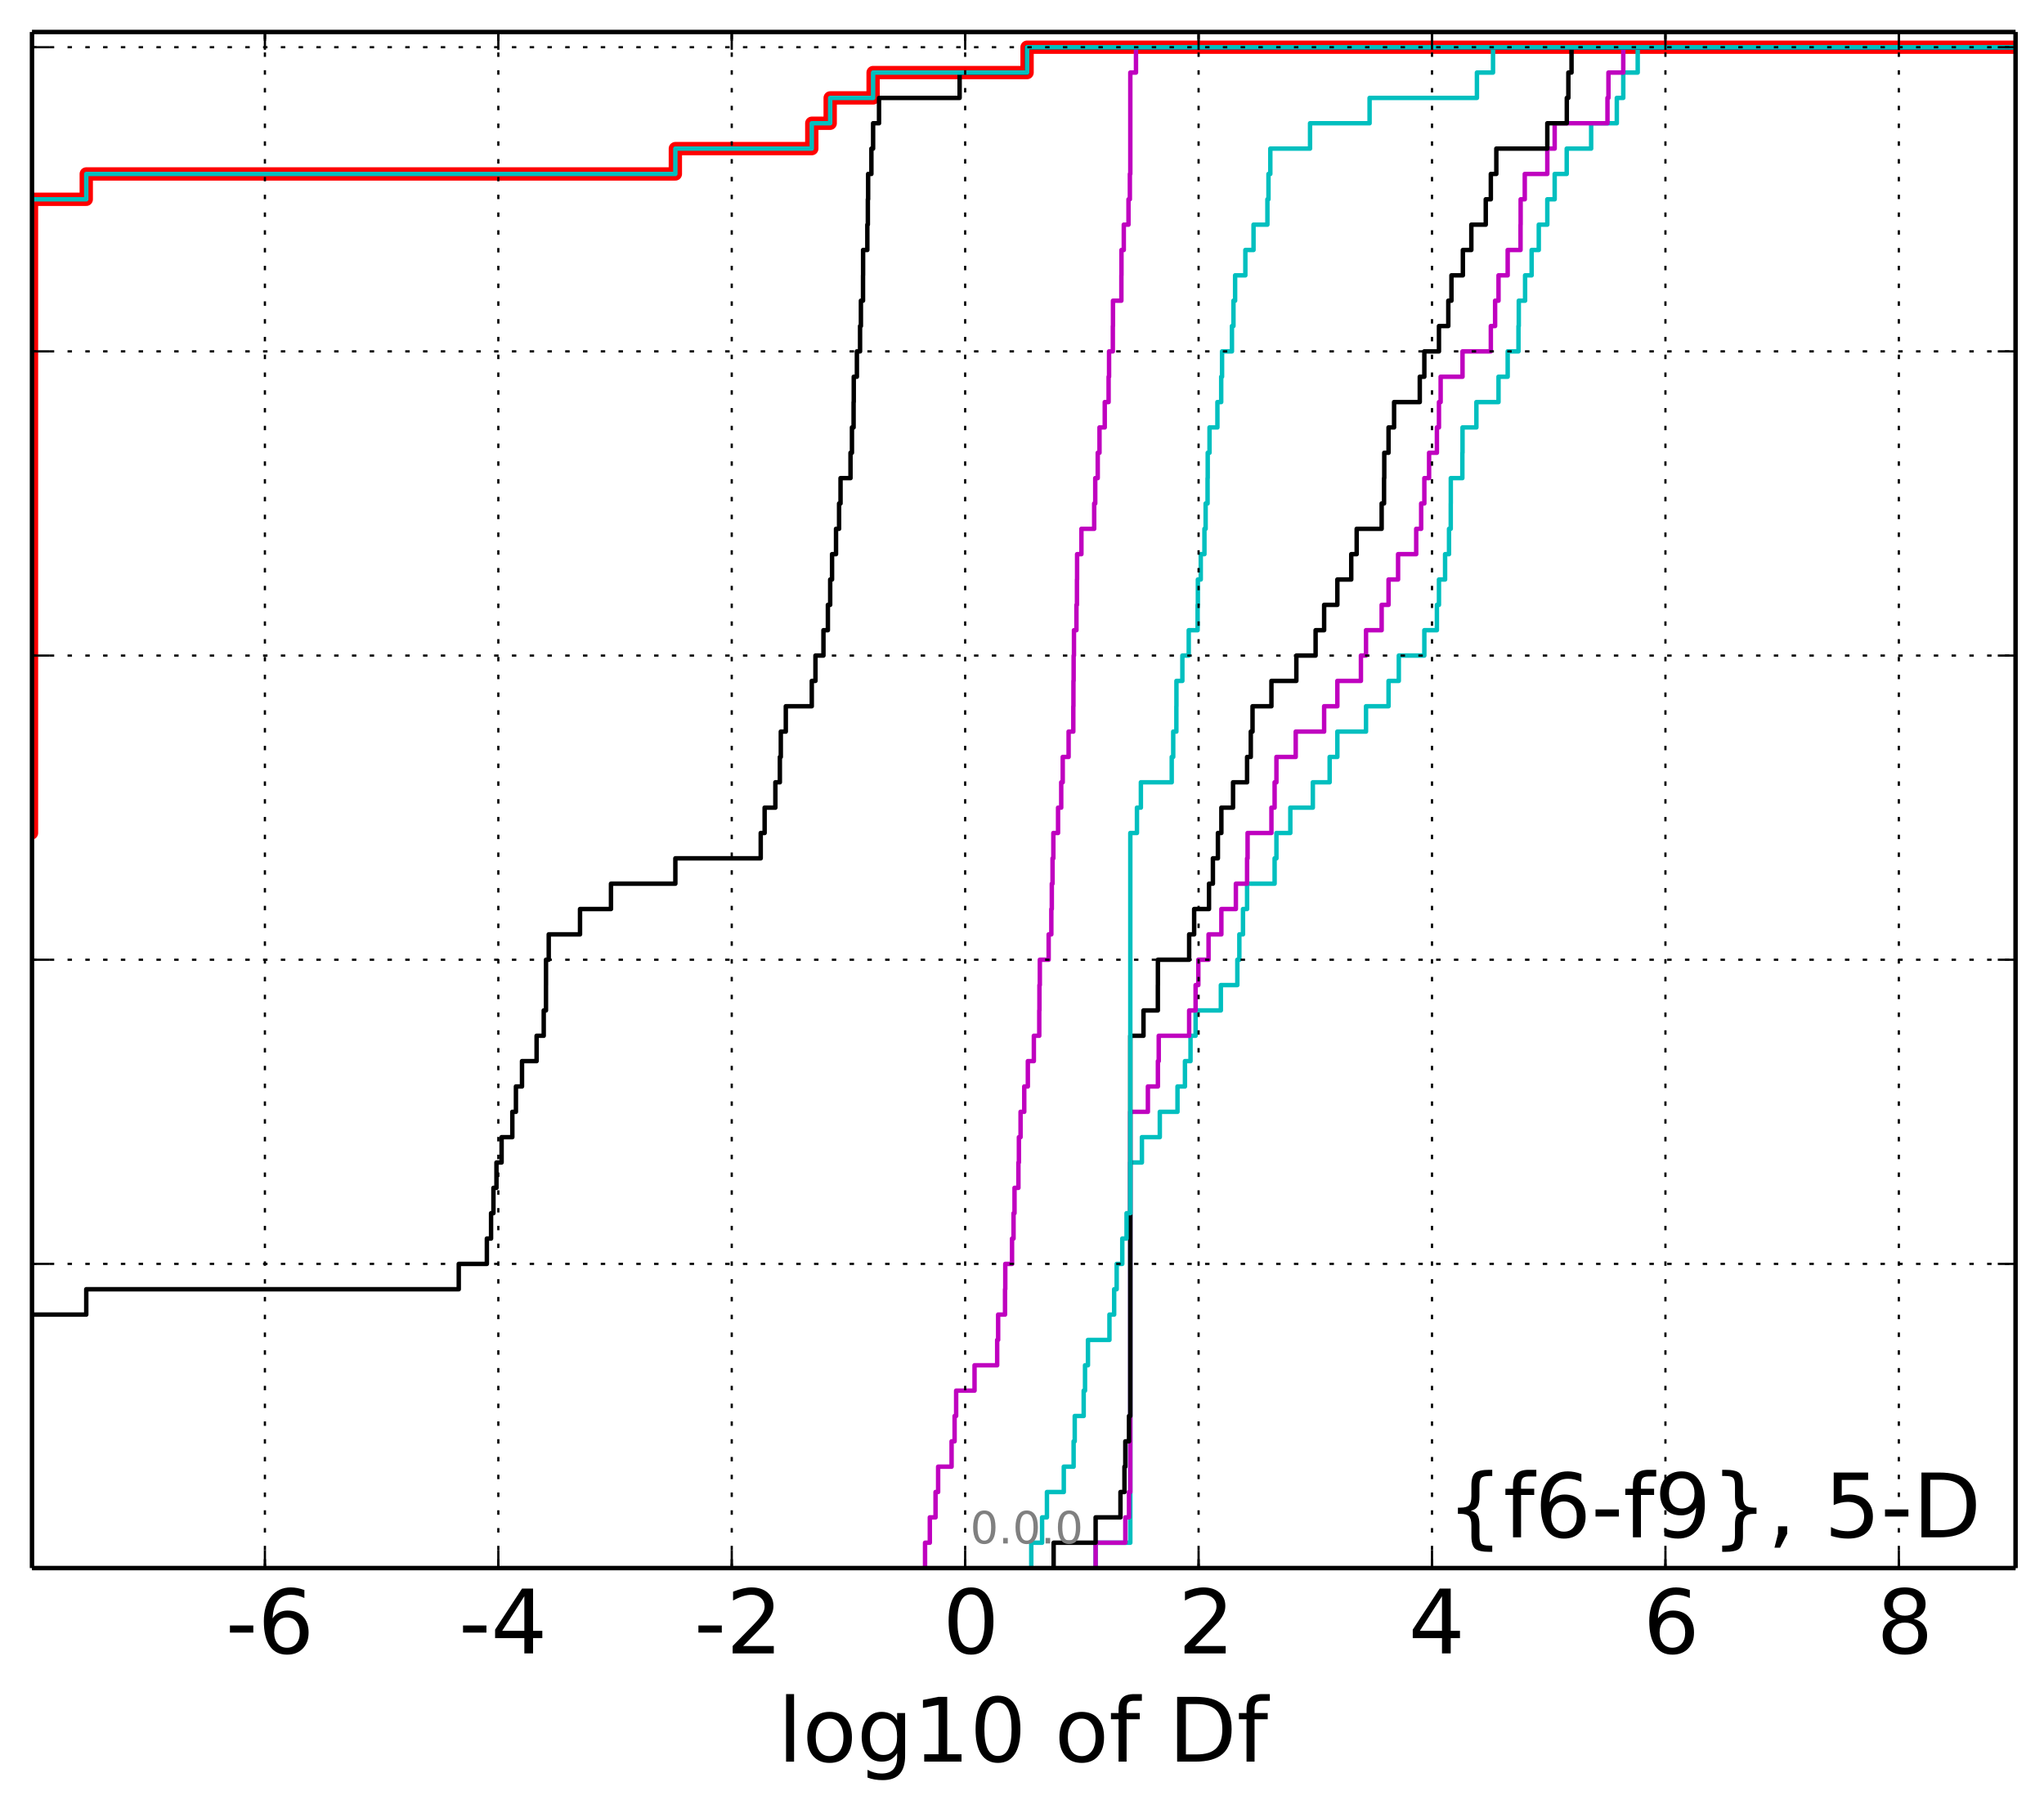 <?xml version="1.0" encoding="utf-8" standalone="no"?>
<!DOCTYPE svg PUBLIC "-//W3C//DTD SVG 1.1//EN"
  "http://www.w3.org/Graphics/SVG/1.1/DTD/svg11.dtd">
<!-- Created with matplotlib (http://matplotlib.org/) -->
<svg height="407pt" version="1.1" viewBox="0 0 460 407" width="460pt" xmlns="http://www.w3.org/2000/svg" xmlns:xlink="http://www.w3.org/1999/xlink">
 <defs>
  <style type="text/css">
*{stroke-linecap:butt;stroke-linejoin:round;}
  </style>
 </defs>
 <g id="figure_1">
  <g id="patch_1">
   <path d="
M0 407.712
L460.8 407.712
L460.8 0
L0 0
z
" style="fill:#ffffff;"/>
  </g>
  <g id="axes_1">
   <g id="patch_2">
    <path d="
M7.2 352.8
L453.6 352.8
L453.6 7.2
L7.2 7.2
z
" style="fill:#ffffff;"/>
   </g>
   <g id="line2d_1">
    <path clip-path="url(#p99b4b0da67)" d="
M-201.845 352.8
M-1 187.414
L7.087 187.414
L7.087 181.711
L7.087 181.711
L7.087 176.008
L7.087 176.008
L7.087 170.305
L7.087 170.305
L7.087 164.602
L7.087 164.602
L7.087 158.899
L7.087 158.899
L7.087 153.196
L7.087 153.196
L7.087 147.493
L7.087 147.493
L7.087 141.79
L7.087 141.79
L7.087 136.087
L7.087 136.087
L7.087 130.384
L7.087 130.384
L7.087 124.681
L7.087 124.681
L7.087 118.978
L7.087 118.978
L7.087 113.275
L7.087 113.275
L7.087 107.572
L7.087 107.572
L7.087 101.869
L7.087 101.869
L7.087 96.166
L7.087 96.166
L7.087 90.463
L7.087 90.463
L7.087 84.76
L7.087 84.76
L7.087 79.057
L7.087 79.057
L7.087 73.355
L7.087 73.355
L7.087 67.651
L7.087 67.651
L7.087 61.949
L7.087 61.949
L7.087 56.245
L7.087 56.245
L7.087 50.543
L7.087 50.543
L7.087 44.84
L19.413 44.84
L19.413 39.137
L151.989 39.137
L151.989 33.434
L182.691 33.434
L182.691 27.731
L186.832 27.731
L186.832 22.028
L196.492 22.028
L196.492 16.325
L231.142 16.325
L231.142 10.622
L231.142 10.622
L231.142 10.622
L453.6 10.622" style="fill:none;stroke:#ff0000;stroke-linecap:square;stroke-width:3.0;"/>
   </g>
   <g id="line2d_2">
    <path clip-path="url(#p99b4b0da67)" d="
M246.569 352.8
L246.569 347.097
L254.375 347.097
L254.375 341.394
L254.375 341.394
L254.375 335.691
L254.375 335.691
L254.375 329.988
L254.375 329.988
L254.375 324.285
L254.375 324.285
L254.375 318.582
L254.375 318.582
L254.375 312.879
L254.375 312.879
L254.375 307.176
L254.375 307.176
L254.375 301.473
L254.375 301.473
L254.375 295.77
L254.375 295.77
L254.375 290.067
L254.375 290.067
L254.375 284.364
L254.375 284.364
L254.375 278.661
L254.375 278.661
L254.375 272.958
L254.375 272.958
L254.375 267.255
L254.375 267.255
L254.375 261.552
L256.986 261.552
L256.986 255.85
L261.013 255.85
L261.013 250.147
L264.993 250.147
L264.993 244.444
L266.672 244.444
L266.672 238.741
L267.924 238.741
L267.924 233.038
L269.067 233.038
L269.067 227.335
L274.751 227.335
L274.751 221.632
L278.461 221.632
L278.461 215.929
L278.913 215.929
L278.913 210.226
L279.735 210.226
L279.735 204.523
L280.655 204.523
L280.655 198.82
L286.849 198.82
L286.849 193.117
L287.259 193.117
L287.259 187.414
L290.387 187.414
L290.387 181.711
L295.454 181.711
L295.454 176.008
L299.235 176.008
L299.235 170.305
L300.971 170.305
L300.971 164.602
L307.42 164.602
L307.42 158.899
L312.49 158.899
L312.49 153.196
L314.8 153.196
L314.8 147.493
L320.546 147.493
L320.546 141.79
L323.372 141.79
L323.372 136.087
L323.837 136.087
L323.837 130.384
L325.214 130.384
L325.214 124.681
L326.099 124.681
L326.099 118.978
L326.488 118.978
L326.488 113.275
L326.5 113.275
L326.5 107.572
L329.102 107.572
L329.102 101.869
L329.139 101.869
L329.139 96.166
L332.26 96.166
L332.26 90.463
L337.239 90.463
L337.239 84.76
L339.301 84.76
L339.301 79.057
L341.732 79.057
L341.732 73.355
L341.801 73.355
L341.801 67.651
L343.219 67.651
L343.219 61.949
L344.693 61.949
L344.693 56.245
L346.3 56.245
L346.3 50.543
L348.22 50.543
L348.22 44.84
L349.879 44.84
L349.879 39.137
L352.588 39.137
L352.588 33.434
L358.088 33.434
L358.088 27.731
L363.861 27.731
L363.861 22.028
L365.314 22.028
L365.314 16.325
L368.564 16.325
L368.564 10.622
L368.564 10.622
L368.564 10.622
L453.6 10.622" style="fill:none;stroke:#00bfbf;stroke-linecap:square;"/>
   </g>
   <g id="line2d_3">
    <path clip-path="url(#p99b4b0da67)" d="
M246.569 352.8
L246.569 347.097
L253.251 347.097
L253.251 341.394
L254.08 341.394
L254.08 335.691
L254.375 335.691
L254.375 329.988
L254.375 329.988
L254.375 324.285
L254.375 324.285
L254.375 318.582
L254.375 318.582
L254.375 312.879
L254.375 312.879
L254.375 307.176
L254.375 307.176
L254.375 301.473
L254.375 301.473
L254.375 295.77
L254.375 295.77
L254.375 290.067
L254.375 290.067
L254.375 284.364
L254.375 284.364
L254.375 278.661
L254.375 278.661
L254.375 272.958
L254.375 272.958
L254.375 267.255
L254.375 267.255
L254.375 261.552
L254.375 261.552
L254.375 255.85
L254.375 255.85
L254.375 250.147
L258.332 250.147
L258.332 244.444
L260.585 244.444
L260.585 238.741
L260.772 238.741
L260.772 233.038
L267.617 233.038
L267.617 227.335
L269.067 227.335
L269.067 221.632
L269.685 221.632
L269.685 215.929
L271.984 215.929
L271.984 210.226
L274.867 210.226
L274.867 204.523
L278.131 204.523
L278.131 198.82
L280.655 198.82
L280.655 193.117
L280.767 193.117
L280.767 187.414
L286.133 187.414
L286.133 181.711
L286.849 181.711
L286.849 176.008
L287.259 176.008
L287.259 170.305
L291.6 170.305
L291.6 164.602
L297.995 164.602
L297.995 158.899
L300.971 158.899
L300.971 153.196
L306.274 153.196
L306.274 147.493
L307.42 147.493
L307.42 141.79
L310.939 141.79
L310.939 136.087
L312.49 136.087
L312.49 130.384
L314.635 130.384
L314.635 124.681
L318.715 124.681
L318.715 118.978
L319.83 118.978
L319.83 113.275
L320.546 113.275
L320.546 107.572
L321.614 107.572
L321.614 101.869
L323.372 101.869
L323.372 96.166
L323.837 96.166
L323.837 90.463
L324.214 90.463
L324.214 84.76
L329.139 84.76
L329.139 79.057
L335.51 79.057
L335.51 73.355
L336.472 73.355
L336.472 67.651
L337.239 67.651
L337.239 61.949
L339.301 61.949
L339.301 56.245
L342.196 56.245
L342.196 50.543
L342.219 50.543
L342.219 44.84
L343.147 44.84
L343.147 39.137
L348.22 39.137
L348.22 33.434
L349.879 33.434
L349.879 27.731
L361.759 27.731
L361.759 22.028
L361.98 22.028
L361.98 16.325
L365.314 16.325
L365.314 10.622
L365.314 10.622
L365.314 10.622
L453.6 10.622" style="fill:none;stroke:#bf00bf;stroke-linecap:square;"/>
   </g>
   <g id="line2d_4">
    <path clip-path="url(#p99b4b0da67)" d="
M237.119 352.8
L237.119 347.097
L246.569 347.097
L246.569 341.394
L252.159 341.394
L252.159 335.691
L253.058 335.691
L253.058 329.988
L253.251 329.988
L253.251 324.285
L254.08 324.285
L254.08 318.582
L254.375 318.582
L254.375 312.879
L254.375 312.879
L254.375 307.176
L254.375 307.176
L254.375 301.473
L254.375 301.473
L254.375 295.77
L254.375 295.77
L254.375 290.067
L254.375 290.067
L254.375 284.364
L254.375 284.364
L254.375 278.661
L254.375 278.661
L254.375 272.958
L254.375 272.958
L254.375 267.255
L254.375 267.255
L254.375 261.552
L254.375 261.552
L254.375 255.85
L254.375 255.85
L254.375 250.147
L254.375 250.147
L254.375 244.444
L254.375 244.444
L254.375 238.741
L254.375 238.741
L254.375 233.038
L257.341 233.038
L257.341 227.335
L260.572 227.335
L260.572 221.632
L260.585 221.632
L260.585 215.929
L267.617 215.929
L267.617 210.226
L268.742 210.226
L268.742 204.523
L272.086 204.523
L272.086 198.82
L272.961 198.82
L272.961 193.117
L274.089 193.117
L274.089 187.414
L274.867 187.414
L274.867 181.711
L277.494 181.711
L277.494 176.008
L280.655 176.008
L280.655 170.305
L281.489 170.305
L281.489 164.602
L281.881 164.602
L281.881 158.899
L286.133 158.899
L286.133 153.196
L291.742 153.196
L291.742 147.493
L296.075 147.493
L296.075 141.79
L297.995 141.79
L297.995 136.087
L300.971 136.087
L300.971 130.384
L304.096 130.384
L304.096 124.681
L305.319 124.681
L305.319 118.978
L310.939 118.978
L310.939 113.275
L311.479 113.275
L311.479 107.572
L311.528 107.572
L311.528 101.869
L312.49 101.869
L312.49 96.166
L313.737 96.166
L313.737 90.463
L319.52 90.463
L319.52 84.76
L320.546 84.76
L320.546 79.057
L323.837 79.057
L323.837 73.355
L325.939 73.355
L325.939 67.651
L326.648 67.651
L326.648 61.949
L329.218 61.949
L329.218 56.245
L331.122 56.245
L331.122 50.543
L334.369 50.543
L334.369 44.84
L335.51 44.84
L335.51 39.137
L336.746 39.137
L336.746 33.434
L348.22 33.434
L348.22 27.731
L352.607 27.731
L352.607 22.028
L352.959 22.028
L352.959 16.325
L353.672 16.325
L353.672 10.622
L353.672 10.622
L353.672 10.622
L453.6 10.622" style="fill:none;stroke:#000000;stroke-linecap:square;"/>
   </g>
   <g id="line2d_5">
    <path clip-path="url(#p99b4b0da67)" d="
M232.086 352.8
L232.086 347.097
L234.52 347.097
L234.52 341.394
L235.611 341.394
L235.611 335.691
L239.404 335.691
L239.404 329.988
L241.616 329.988
L241.616 324.285
L241.868 324.285
L241.868 318.582
L243.883 318.582
L243.883 312.879
L244.184 312.879
L244.184 307.176
L244.845 307.176
L244.845 301.473
L249.68 301.473
L249.68 295.77
L250.738 295.77
L250.738 290.067
L251.306 290.067
L251.306 284.364
L252.568 284.364
L252.568 278.661
L253.53 278.661
L253.53 272.958
L254.375 272.958
L254.375 267.255
L254.375 267.255
L254.375 261.552
L254.375 261.552
L254.375 255.85
L254.375 255.85
L254.375 250.147
L254.375 250.147
L254.375 244.444
L254.375 244.444
L254.375 238.741
L254.375 238.741
L254.375 233.038
L254.375 233.038
L254.375 227.335
L254.375 227.335
L254.375 221.632
L254.375 221.632
L254.375 215.929
L254.375 215.929
L254.375 210.226
L254.375 210.226
L254.375 204.523
L254.375 204.523
L254.375 198.82
L254.375 198.82
L254.375 193.117
L254.375 193.117
L254.375 187.414
L255.871 187.414
L255.871 181.711
L256.753 181.711
L256.753 176.008
L263.696 176.008
L263.696 170.305
L264.032 170.305
L264.032 164.602
L264.74 164.602
L264.74 158.899
L264.756 158.899
L264.756 153.196
L266.09 153.196
L266.09 147.493
L267.523 147.493
L267.523 141.79
L269.519 141.79
L269.519 136.087
L269.578 136.087
L269.578 130.384
L270.233 130.384
L270.233 124.681
L271.056 124.681
L271.056 118.978
L271.326 118.978
L271.326 113.275
L271.76 113.275
L271.76 107.572
L271.795 107.572
L271.795 101.869
L272.2 101.869
L272.2 96.166
L273.976 96.166
L273.976 90.463
L274.83 90.463
L274.83 84.76
L275.023 84.76
L275.023 79.057
L277.248 79.057
L277.248 73.355
L277.589 73.355
L277.589 67.651
L277.96 67.651
L277.96 61.949
L280.265 61.949
L280.265 56.245
L282.106 56.245
L282.106 50.543
L285.228 50.543
L285.228 44.84
L285.469 44.84
L285.469 39.137
L285.884 39.137
L285.884 33.434
L294.825 33.434
L294.825 27.731
L308.224 27.731
L308.224 22.028
L332.38 22.028
L332.38 16.325
L336.004 16.325
L336.004 10.622
L336.004 10.622
L336.004 10.622
L453.6 10.622" style="fill:none;stroke:#00bfbf;stroke-linecap:square;"/>
   </g>
   <g id="line2d_6">
    <path clip-path="url(#p99b4b0da67)" d="
M208.181 352.8
L208.181 347.097
L209.255 347.097
L209.255 341.394
L210.542 341.394
L210.542 335.691
L211.125 335.691
L211.125 329.988
L214.153 329.988
L214.153 324.285
L214.834 324.285
L214.834 318.582
L215.179 318.582
L215.179 312.879
L219.319 312.879
L219.319 307.176
L224.414 307.176
L224.414 301.473
L224.631 301.473
L224.631 295.77
L226.181 295.77
L226.181 290.067
L226.236 290.067
L226.236 284.364
L227.76 284.364
L227.76 278.661
L228.098 278.661
L228.098 272.958
L228.317 272.958
L228.317 267.255
L229.194 267.255
L229.194 261.552
L229.299 261.552
L229.299 255.85
L229.677 255.85
L229.677 250.147
L230.507 250.147
L230.507 244.444
L231.315 244.444
L231.315 238.741
L232.668 238.741
L232.668 233.038
L233.885 233.038
L233.885 227.335
L233.923 227.335
L233.923 221.632
L234.013 221.632
L234.013 215.929
L235.999 215.929
L235.999 210.226
L236.602 210.226
L236.602 204.523
L236.708 204.523
L236.708 198.82
L236.875 198.82
L236.875 193.117
L237.056 193.117
L237.056 187.414
L238.114 187.414
L238.114 181.711
L238.826 181.711
L238.826 176.008
L239.165 176.008
L239.165 170.305
L240.487 170.305
L240.487 164.602
L241.547 164.602
L241.547 158.899
L241.576 158.899
L241.576 153.196
L241.621 153.196
L241.621 147.493
L241.696 147.493
L241.696 141.79
L242.252 141.79
L242.252 136.087
L242.368 136.087
L242.368 130.384
L242.399 130.384
L242.399 124.681
L243.371 124.681
L243.371 118.978
L246.245 118.978
L246.245 113.275
L246.484 113.275
L246.484 107.572
L247.044 107.572
L247.044 101.869
L247.441 101.869
L247.441 96.166
L248.623 96.166
L248.623 90.463
L249.489 90.463
L249.489 84.76
L249.593 84.76
L249.593 79.057
L250.442 79.057
L250.442 73.355
L250.474 73.355
L250.474 67.651
L252.363 67.651
L252.363 61.949
L252.385 61.949
L252.385 56.245
L252.909 56.245
L252.909 50.543
L253.967 50.543
L253.967 44.84
L254.275 44.84
L254.275 39.137
L254.375 39.137
L254.375 33.434
L254.375 33.434
L254.375 27.731
L254.375 27.731
L254.375 22.028
L254.375 22.028
L254.375 16.325
L255.653 16.325
L255.653 10.622
L255.653 10.622
L255.653 10.622
L453.6 10.622" style="fill:none;stroke:#bf00bf;stroke-linecap:square;"/>
   </g>
   <g id="line2d_7">
    <path clip-path="url(#p99b4b0da67)" d="
M-79.277 352.8
M-1 295.77
L19.413 295.77
L19.413 290.067
L103.243 290.067
L103.243 284.364
L109.568 284.364
L109.568 278.661
L110.513 278.661
L110.513 272.958
L111.047 272.958
L111.047 267.255
L111.729 267.255
L111.729 261.552
L112.887 261.552
L112.887 255.85
L115.3 255.85
L115.3 250.147
L116.108 250.147
L116.108 244.444
L117.478 244.444
L117.478 238.741
L120.761 238.741
L120.761 233.038
L122.365 233.038
L122.365 227.335
L122.873 227.335
L122.873 221.632
L122.879 221.632
L122.879 215.929
L123.491 215.929
L123.491 210.226
L130.533 210.226
L130.533 204.523
L137.502 204.523
L137.502 198.82
L151.989 198.82
L151.989 193.117
L171.2 193.117
L171.2 187.414
L172.079 187.414
L172.079 181.711
L174.496 181.711
L174.496 176.008
L175.508 176.008
L175.508 170.305
L175.72 170.305
L175.72 164.602
L176.844 164.602
L176.844 158.899
L182.691 158.899
L182.691 153.196
L183.518 153.196
L183.518 147.493
L185.316 147.493
L185.316 141.79
L186.315 141.79
L186.315 136.087
L186.832 136.087
L186.832 130.384
L187.252 130.384
L187.252 124.681
L188.146 124.681
L188.146 118.978
L188.833 118.978
L188.833 113.275
L189.162 113.275
L189.162 107.572
L191.406 107.572
L191.406 101.869
L191.731 101.869
L191.731 96.166
L192.101 96.166
L192.101 90.463
L192.138 90.463
L192.138 84.76
L192.843 84.76
L192.843 79.057
L193.556 79.057
L193.556 73.355
L193.748 73.355
L193.748 67.651
L194.221 67.651
L194.221 61.949
L194.238 61.949
L194.238 56.245
L195.191 56.245
L195.191 50.543
L195.309 50.543
L195.309 44.84
L195.373 44.84
L195.373 39.137
L196.106 39.137
L196.106 33.434
L196.492 33.434
L196.492 27.731
L197.822 27.731
L197.822 22.028
L215.962 22.028
L215.962 16.325
L231.142 16.325
L231.142 10.622
L231.142 10.622
L231.142 10.622
L453.6 10.622" style="fill:none;stroke:#000000;stroke-linecap:square;"/>
   </g>
   <g id="line2d_8">
    <path clip-path="url(#p99b4b0da67)" d="
M-201.845 352.8
M-1 187.414
L7.087 187.414
L7.087 181.711
L7.087 181.711
L7.087 176.008
L7.087 176.008
L7.087 170.305
L7.087 170.305
L7.087 164.602
L7.087 164.602
L7.087 158.899
L7.087 158.899
L7.087 153.196
L7.087 153.196
L7.087 147.493
L7.087 147.493
L7.087 141.79
L7.087 141.79
L7.087 136.087
L7.087 136.087
L7.087 130.384
L7.087 130.384
L7.087 124.681
L7.087 124.681
L7.087 118.978
L7.087 118.978
L7.087 113.275
L7.087 113.275
L7.087 107.572
L7.087 107.572
L7.087 101.869
L7.087 101.869
L7.087 96.166
L7.087 96.166
L7.087 90.463
L7.087 90.463
L7.087 84.76
L7.087 84.76
L7.087 79.057
L7.087 79.057
L7.087 73.355
L7.087 73.355
L7.087 67.651
L7.087 67.651
L7.087 61.949
L7.087 61.949
L7.087 56.245
L7.087 56.245
L7.087 50.543
L7.087 50.543
L7.087 44.84
L19.413 44.84
L19.413 39.137
L151.989 39.137
L151.989 33.434
L182.691 33.434
L182.691 27.731
L186.832 27.731
L186.832 22.028
L196.492 22.028
L196.492 16.325
L231.142 16.325
L231.142 10.622
L231.142 10.622
L231.142 10.622
L453.6 10.622" style="fill:none;stroke:#00bfbf;stroke-linecap:square;"/>
   </g>
   <g id="matplotlib.axis_1">
    <g id="xtick_1"/>
    <g id="xtick_2">
     <g id="line2d_9">
      <path clip-path="url(#p99b4b0da67)" d="
M59.617 352.8
L59.617 7.2" style="fill:none;stroke:#000000;stroke-dasharray:1,3;stroke-dashoffset:0.0;stroke-width:0.5;"/>
     </g>
     <g id="line2d_10">
      <defs>
       <path d="
M0 0
L0 -4" id="m93b0483c22" style="stroke:#000000;stroke-width:0.5;"/>
      </defs>
      <g>
       <use style="stroke:#000000;stroke-width:0.5;" x="59.617" xlink:href="#m93b0483c22" y="352.8"/>
      </g>
     </g>
     <g id="line2d_11">
      <defs>
       <path d="
M0 0
L0 4" id="m741efc42ff" style="stroke:#000000;stroke-width:0.5;"/>
      </defs>
      <g>
       <use style="stroke:#000000;stroke-width:0.5;" x="59.617" xlink:href="#m741efc42ff" y="7.2"/>
      </g>
     </g>
     <g id="text_1">
      <!-- -6 -->
      <defs>
       <path d="
M33.016 40.375
Q26.375 40.375 22.484 35.828
Q18.609 31.297 18.609 23.391
Q18.609 15.531 22.484 10.953
Q26.375 6.391 33.016 6.391
Q39.656 6.391 43.531 10.953
Q47.406 15.531 47.406 23.391
Q47.406 31.297 43.531 35.828
Q39.656 40.375 33.016 40.375
M52.594 71.297
L52.594 62.312
Q48.875 64.062 45.094 64.984
Q41.312 65.922 37.594 65.922
Q27.828 65.922 22.672 59.328
Q17.531 52.734 16.797 39.406
Q19.672 43.656 24.016 45.922
Q28.375 48.188 33.594 48.188
Q44.578 48.188 50.953 41.516
Q57.328 34.859 57.328 23.391
Q57.328 12.156 50.688 5.359
Q44.047 -1.422 33.016 -1.422
Q20.359 -1.422 13.672 8.266
Q6.984 17.969 6.984 36.375
Q6.984 53.656 15.188 63.938
Q23.391 74.219 37.203 74.219
Q40.922 74.219 44.703 73.484
Q48.484 72.75 52.594 71.297" id="BitstreamVeraSans-Roman-36"/>
       <path d="
M4.891 31.391
L31.203 31.391
L31.203 23.391
L4.891 23.391
z
" id="BitstreamVeraSans-Roman-2d"/>
      </defs>
      <g transform="translate(50.766 371.997)scale(0.2 -0.2)">
       <use xlink:href="#BitstreamVeraSans-Roman-2d"/>
       <use x="36.084" xlink:href="#BitstreamVeraSans-Roman-36"/>
      </g>
     </g>
    </g>
    <g id="xtick_3">
     <g id="line2d_12">
      <path clip-path="url(#p99b4b0da67)" d="
M112.148 352.8
L112.148 7.2" style="fill:none;stroke:#000000;stroke-dasharray:1,3;stroke-dashoffset:0.0;stroke-width:0.5;"/>
     </g>
     <g id="line2d_13">
      <g>
       <use style="stroke:#000000;stroke-width:0.5;" x="112.148" xlink:href="#m93b0483c22" y="352.8"/>
      </g>
     </g>
     <g id="line2d_14">
      <g>
       <use style="stroke:#000000;stroke-width:0.5;" x="112.148" xlink:href="#m741efc42ff" y="7.2"/>
      </g>
     </g>
     <g id="text_2">
      <!-- -4 -->
      <defs>
       <path d="
M37.797 64.312
L12.891 25.391
L37.797 25.391
z

M35.203 72.906
L47.609 72.906
L47.609 25.391
L58.016 25.391
L58.016 17.188
L47.609 17.188
L47.609 0
L37.797 0
L37.797 17.188
L4.891 17.188
L4.891 26.703
z
" id="BitstreamVeraSans-Roman-34"/>
      </defs>
      <g transform="translate(103.228 371.997)scale(0.2 -0.2)">
       <use xlink:href="#BitstreamVeraSans-Roman-2d"/>
       <use x="36.084" xlink:href="#BitstreamVeraSans-Roman-34"/>
      </g>
     </g>
    </g>
    <g id="xtick_4">
     <g id="line2d_15">
      <path clip-path="url(#p99b4b0da67)" d="
M164.679 352.8
L164.679 7.2" style="fill:none;stroke:#000000;stroke-dasharray:1,3;stroke-dashoffset:0.0;stroke-width:0.5;"/>
     </g>
     <g id="line2d_16">
      <g>
       <use style="stroke:#000000;stroke-width:0.5;" x="164.679" xlink:href="#m93b0483c22" y="352.8"/>
      </g>
     </g>
     <g id="line2d_17">
      <g>
       <use style="stroke:#000000;stroke-width:0.5;" x="164.679" xlink:href="#m741efc42ff" y="7.2"/>
      </g>
     </g>
     <g id="text_3">
      <!-- -2 -->
      <defs>
       <path d="
M19.188 8.297
L53.609 8.297
L53.609 0
L7.328 0
L7.328 8.297
Q12.938 14.109 22.625 23.891
Q32.328 33.688 34.812 36.531
Q39.547 41.844 41.422 45.531
Q43.312 49.219 43.312 52.781
Q43.312 58.594 39.234 62.25
Q35.156 65.922 28.609 65.922
Q23.969 65.922 18.812 64.312
Q13.672 62.703 7.812 59.422
L7.812 69.391
Q13.766 71.781 18.938 73
Q24.125 74.219 28.422 74.219
Q39.75 74.219 46.484 68.547
Q53.219 62.891 53.219 53.422
Q53.219 48.922 51.531 44.891
Q49.859 40.875 45.406 35.406
Q44.188 33.984 37.641 27.219
Q31.109 20.453 19.188 8.297" id="BitstreamVeraSans-Roman-32"/>
      </defs>
      <g transform="translate(156.2 371.997)scale(0.2 -0.2)">
       <use xlink:href="#BitstreamVeraSans-Roman-2d"/>
       <use x="36.084" xlink:href="#BitstreamVeraSans-Roman-32"/>
      </g>
     </g>
    </g>
    <g id="xtick_5">
     <g id="line2d_18">
      <path clip-path="url(#p99b4b0da67)" d="
M217.21 352.8
L217.21 7.2" style="fill:none;stroke:#000000;stroke-dasharray:1,3;stroke-dashoffset:0.0;stroke-width:0.5;"/>
     </g>
     <g id="line2d_19">
      <g>
       <use style="stroke:#000000;stroke-width:0.5;" x="217.21" xlink:href="#m93b0483c22" y="352.8"/>
      </g>
     </g>
     <g id="line2d_20">
      <g>
       <use style="stroke:#000000;stroke-width:0.5;" x="217.21" xlink:href="#m741efc42ff" y="7.2"/>
      </g>
     </g>
     <g id="text_4">
      <!-- 0 -->
      <defs>
       <path d="
M31.781 66.406
Q24.172 66.406 20.328 58.906
Q16.5 51.422 16.5 36.375
Q16.5 21.391 20.328 13.891
Q24.172 6.391 31.781 6.391
Q39.453 6.391 43.281 13.891
Q47.125 21.391 47.125 36.375
Q47.125 51.422 43.281 58.906
Q39.453 66.406 31.781 66.406
M31.781 74.219
Q44.047 74.219 50.516 64.516
Q56.984 54.828 56.984 36.375
Q56.984 17.969 50.516 8.266
Q44.047 -1.422 31.781 -1.422
Q19.531 -1.422 13.062 8.266
Q6.594 17.969 6.594 36.375
Q6.594 54.828 13.062 64.516
Q19.531 74.219 31.781 74.219" id="BitstreamVeraSans-Roman-30"/>
      </defs>
      <g transform="translate(212.171 371.997)scale(0.2 -0.2)">
       <use xlink:href="#BitstreamVeraSans-Roman-30"/>
      </g>
     </g>
    </g>
    <g id="xtick_6">
     <g id="line2d_21">
      <path clip-path="url(#p99b4b0da67)" d="
M269.741 352.8
L269.741 7.2" style="fill:none;stroke:#000000;stroke-dasharray:1,3;stroke-dashoffset:0.0;stroke-width:0.5;"/>
     </g>
     <g id="line2d_22">
      <g>
       <use style="stroke:#000000;stroke-width:0.5;" x="269.741" xlink:href="#m93b0483c22" y="352.8"/>
      </g>
     </g>
     <g id="line2d_23">
      <g>
       <use style="stroke:#000000;stroke-width:0.5;" x="269.741" xlink:href="#m741efc42ff" y="7.2"/>
      </g>
     </g>
     <g id="text_5">
      <!-- 2 -->
      <g transform="translate(265.113 371.997)scale(0.2 -0.2)">
       <use xlink:href="#BitstreamVeraSans-Roman-32"/>
      </g>
     </g>
    </g>
    <g id="xtick_7">
     <g id="line2d_24">
      <path clip-path="url(#p99b4b0da67)" d="
M322.272 352.8
L322.272 7.2" style="fill:none;stroke:#000000;stroke-dasharray:1,3;stroke-dashoffset:0.0;stroke-width:0.5;"/>
     </g>
     <g id="line2d_25">
      <g>
       <use style="stroke:#000000;stroke-width:0.5;" x="322.272" xlink:href="#m93b0483c22" y="352.8"/>
      </g>
     </g>
     <g id="line2d_26">
      <g>
       <use style="stroke:#000000;stroke-width:0.5;" x="322.272" xlink:href="#m741efc42ff" y="7.2"/>
      </g>
     </g>
     <g id="text_6">
      <!-- 4 -->
      <g transform="translate(316.96 371.997)scale(0.2 -0.2)">
       <use xlink:href="#BitstreamVeraSans-Roman-34"/>
      </g>
     </g>
    </g>
    <g id="xtick_8">
     <g id="line2d_27">
      <path clip-path="url(#p99b4b0da67)" d="
M374.803 352.8
L374.803 7.2" style="fill:none;stroke:#000000;stroke-dasharray:1,3;stroke-dashoffset:0.0;stroke-width:0.5;"/>
     </g>
     <g id="line2d_28">
      <g>
       <use style="stroke:#000000;stroke-width:0.5;" x="374.803" xlink:href="#m93b0483c22" y="352.8"/>
      </g>
     </g>
     <g id="line2d_29">
      <g>
       <use style="stroke:#000000;stroke-width:0.5;" x="374.803" xlink:href="#m741efc42ff" y="7.2"/>
      </g>
     </g>
     <g id="text_7">
      <!-- 6 -->
      <g transform="translate(369.769 371.997)scale(0.2 -0.2)">
       <use xlink:href="#BitstreamVeraSans-Roman-36"/>
      </g>
     </g>
    </g>
    <g id="xtick_9">
     <g id="line2d_30">
      <path clip-path="url(#p99b4b0da67)" d="
M427.334 352.8
L427.334 7.2" style="fill:none;stroke:#000000;stroke-dasharray:1,3;stroke-dashoffset:0.0;stroke-width:0.5;"/>
     </g>
     <g id="line2d_31">
      <g>
       <use style="stroke:#000000;stroke-width:0.5;" x="427.334" xlink:href="#m93b0483c22" y="352.8"/>
      </g>
     </g>
     <g id="line2d_32">
      <g>
       <use style="stroke:#000000;stroke-width:0.5;" x="427.334" xlink:href="#m741efc42ff" y="7.2"/>
      </g>
     </g>
     <g id="text_8">
      <!-- 8 -->
      <defs>
       <path d="
M31.781 34.625
Q24.75 34.625 20.719 30.859
Q16.703 27.094 16.703 20.516
Q16.703 13.922 20.719 10.156
Q24.75 6.391 31.781 6.391
Q38.812 6.391 42.859 10.172
Q46.922 13.969 46.922 20.516
Q46.922 27.094 42.891 30.859
Q38.875 34.625 31.781 34.625
M21.922 38.812
Q15.578 40.375 12.031 44.719
Q8.5 49.078 8.5 55.328
Q8.5 64.062 14.719 69.141
Q20.953 74.219 31.781 74.219
Q42.672 74.219 48.875 69.141
Q55.078 64.062 55.078 55.328
Q55.078 49.078 51.531 44.719
Q48 40.375 41.703 38.812
Q48.828 37.156 52.797 32.312
Q56.781 27.484 56.781 20.516
Q56.781 9.906 50.312 4.234
Q43.844 -1.422 31.781 -1.422
Q19.734 -1.422 13.25 4.234
Q6.781 9.906 6.781 20.516
Q6.781 27.484 10.781 32.312
Q14.797 37.156 21.922 38.812
M18.312 54.391
Q18.312 48.734 21.844 45.562
Q25.391 42.391 31.781 42.391
Q38.141 42.391 41.719 45.562
Q45.312 48.734 45.312 54.391
Q45.312 60.062 41.719 63.234
Q38.141 66.406 31.781 66.406
Q25.391 66.406 21.844 63.234
Q18.312 60.062 18.312 54.391" id="BitstreamVeraSans-Roman-38"/>
      </defs>
      <g transform="translate(422.334 371.997)scale(0.2 -0.2)">
       <use xlink:href="#BitstreamVeraSans-Roman-38"/>
      </g>
     </g>
    </g>
    <g id="xtick_10"/>
    <g id="xtick_11">
     <g id="line2d_33">
      <defs>
       <path d="
M0 0
L0 -2" id="m177f7580d0" style="stroke:#000000;stroke-width:0.5;"/>
      </defs>
      <g>
       <use style="stroke:#000000;stroke-width:0.5;" x="59.617" xlink:href="#m177f7580d0" y="352.8"/>
      </g>
     </g>
     <g id="line2d_34">
      <defs>
       <path d="
M0 0
L0 2" id="m5284c7e2a0" style="stroke:#000000;stroke-width:0.5;"/>
      </defs>
      <g>
       <use style="stroke:#000000;stroke-width:0.5;" x="59.617" xlink:href="#m5284c7e2a0" y="7.2"/>
      </g>
     </g>
    </g>
    <g id="xtick_12">
     <g id="line2d_35">
      <g>
       <use style="stroke:#000000;stroke-width:0.5;" x="112.148" xlink:href="#m177f7580d0" y="352.8"/>
      </g>
     </g>
     <g id="line2d_36">
      <g>
       <use style="stroke:#000000;stroke-width:0.5;" x="112.148" xlink:href="#m5284c7e2a0" y="7.2"/>
      </g>
     </g>
    </g>
    <g id="xtick_13">
     <g id="line2d_37">
      <g>
       <use style="stroke:#000000;stroke-width:0.5;" x="164.679" xlink:href="#m177f7580d0" y="352.8"/>
      </g>
     </g>
     <g id="line2d_38">
      <g>
       <use style="stroke:#000000;stroke-width:0.5;" x="164.679" xlink:href="#m5284c7e2a0" y="7.2"/>
      </g>
     </g>
    </g>
    <g id="xtick_14">
     <g id="line2d_39">
      <g>
       <use style="stroke:#000000;stroke-width:0.5;" x="217.21" xlink:href="#m177f7580d0" y="352.8"/>
      </g>
     </g>
     <g id="line2d_40">
      <g>
       <use style="stroke:#000000;stroke-width:0.5;" x="217.21" xlink:href="#m5284c7e2a0" y="7.2"/>
      </g>
     </g>
    </g>
    <g id="xtick_15">
     <g id="line2d_41">
      <g>
       <use style="stroke:#000000;stroke-width:0.5;" x="269.741" xlink:href="#m177f7580d0" y="352.8"/>
      </g>
     </g>
     <g id="line2d_42">
      <g>
       <use style="stroke:#000000;stroke-width:0.5;" x="269.741" xlink:href="#m5284c7e2a0" y="7.2"/>
      </g>
     </g>
    </g>
    <g id="xtick_16">
     <g id="line2d_43">
      <g>
       <use style="stroke:#000000;stroke-width:0.5;" x="322.272" xlink:href="#m177f7580d0" y="352.8"/>
      </g>
     </g>
     <g id="line2d_44">
      <g>
       <use style="stroke:#000000;stroke-width:0.5;" x="322.272" xlink:href="#m5284c7e2a0" y="7.2"/>
      </g>
     </g>
    </g>
    <g id="xtick_17">
     <g id="line2d_45">
      <g>
       <use style="stroke:#000000;stroke-width:0.5;" x="374.803" xlink:href="#m177f7580d0" y="352.8"/>
      </g>
     </g>
     <g id="line2d_46">
      <g>
       <use style="stroke:#000000;stroke-width:0.5;" x="374.803" xlink:href="#m5284c7e2a0" y="7.2"/>
      </g>
     </g>
    </g>
    <g id="xtick_18">
     <g id="line2d_47">
      <g>
       <use style="stroke:#000000;stroke-width:0.5;" x="427.334" xlink:href="#m177f7580d0" y="352.8"/>
      </g>
     </g>
     <g id="line2d_48">
      <g>
       <use style="stroke:#000000;stroke-width:0.5;" x="427.334" xlink:href="#m5284c7e2a0" y="7.2"/>
      </g>
     </g>
    </g>
    <g id="text_9">
     <!-- log10 of Df -->
     <defs>
      <path id="BitstreamVeraSans-Roman-20"/>
      <path d="
M12.406 8.297
L28.516 8.297
L28.516 63.922
L10.984 60.406
L10.984 69.391
L28.422 72.906
L38.281 72.906
L38.281 8.297
L54.391 8.297
L54.391 0
L12.406 0
z
" id="BitstreamVeraSans-Roman-31"/>
      <path d="
M30.609 48.391
Q23.391 48.391 19.188 42.75
Q14.984 37.109 14.984 27.297
Q14.984 17.484 19.156 11.844
Q23.344 6.203 30.609 6.203
Q37.797 6.203 41.984 11.859
Q46.188 17.531 46.188 27.297
Q46.188 37.016 41.984 42.703
Q37.797 48.391 30.609 48.391
M30.609 56
Q42.328 56 49.016 48.375
Q55.719 40.766 55.719 27.297
Q55.719 13.875 49.016 6.219
Q42.328 -1.422 30.609 -1.422
Q18.844 -1.422 12.172 6.219
Q5.516 13.875 5.516 27.297
Q5.516 40.766 12.172 48.375
Q18.844 56 30.609 56" id="BitstreamVeraSans-Roman-6f"/>
      <path d="
M9.422 75.984
L18.406 75.984
L18.406 0
L9.422 0
z
" id="BitstreamVeraSans-Roman-6c"/>
      <path d="
M19.672 64.797
L19.672 8.109
L31.594 8.109
Q46.688 8.109 53.688 14.938
Q60.688 21.781 60.688 36.531
Q60.688 51.172 53.688 57.984
Q46.688 64.797 31.594 64.797
z

M9.812 72.906
L30.078 72.906
Q51.266 72.906 61.172 64.094
Q71.094 55.281 71.094 36.531
Q71.094 17.672 61.125 8.828
Q51.172 0 30.078 0
L9.812 0
z
" id="BitstreamVeraSans-Roman-44"/>
      <path d="
M45.406 27.984
Q45.406 37.75 41.375 43.109
Q37.359 48.484 30.078 48.484
Q22.859 48.484 18.828 43.109
Q14.797 37.75 14.797 27.984
Q14.797 18.266 18.828 12.891
Q22.859 7.516 30.078 7.516
Q37.359 7.516 41.375 12.891
Q45.406 18.266 45.406 27.984
M54.391 6.781
Q54.391 -7.172 48.188 -13.984
Q42 -20.797 29.203 -20.797
Q24.469 -20.797 20.266 -20.094
Q16.062 -19.391 12.109 -17.922
L12.109 -9.188
Q16.062 -11.328 19.922 -12.344
Q23.781 -13.375 27.781 -13.375
Q36.625 -13.375 41.016 -8.766
Q45.406 -4.156 45.406 5.172
L45.406 9.625
Q42.625 4.781 38.281 2.391
Q33.938 0 27.875 0
Q17.828 0 11.672 7.656
Q5.516 15.328 5.516 27.984
Q5.516 40.672 11.672 48.328
Q17.828 56 27.875 56
Q33.938 56 38.281 53.609
Q42.625 51.219 45.406 46.391
L45.406 54.688
L54.391 54.688
z
" id="BitstreamVeraSans-Roman-67"/>
      <path d="
M37.109 75.984
L37.109 68.5
L28.516 68.5
Q23.688 68.5 21.797 66.547
Q19.922 64.594 19.922 59.516
L19.922 54.688
L34.719 54.688
L34.719 47.703
L19.922 47.703
L19.922 0
L10.891 0
L10.891 47.703
L2.297 47.703
L2.297 54.688
L10.891 54.688
L10.891 58.5
Q10.891 67.625 15.141 71.797
Q19.391 75.984 28.609 75.984
z
" id="BitstreamVeraSans-Roman-66"/>
     </defs>
     <g transform="translate(175.023 396.353)scale(0.2 -0.2)">
      <use xlink:href="#BitstreamVeraSans-Roman-6c"/>
      <use x="27.783" xlink:href="#BitstreamVeraSans-Roman-6f"/>
      <use x="88.965" xlink:href="#BitstreamVeraSans-Roman-67"/>
      <use x="152.441" xlink:href="#BitstreamVeraSans-Roman-31"/>
      <use x="216.064" xlink:href="#BitstreamVeraSans-Roman-30"/>
      <use x="279.688" xlink:href="#BitstreamVeraSans-Roman-20"/>
      <use x="311.475" xlink:href="#BitstreamVeraSans-Roman-6f"/>
      <use x="372.656" xlink:href="#BitstreamVeraSans-Roman-66"/>
      <use x="407.861" xlink:href="#BitstreamVeraSans-Roman-20"/>
      <use x="439.648" xlink:href="#BitstreamVeraSans-Roman-44"/>
      <use x="516.65" xlink:href="#BitstreamVeraSans-Roman-66"/>
     </g>
    </g>
   </g>
   <g id="matplotlib.axis_2">
    <g id="ytick_1">
     <g id="line2d_49">
      <path clip-path="url(#p99b4b0da67)" d="
M7.2 352.8
L453.6 352.8" style="fill:none;stroke:#000000;stroke-dasharray:1,3;stroke-dashoffset:0.0;stroke-width:0.5;"/>
     </g>
     <g id="line2d_50">
      <defs>
       <path d="
M0 0
L4 0" id="m728421d6d4" style="stroke:#000000;stroke-width:0.5;"/>
      </defs>
      <g>
       <use style="stroke:#000000;stroke-width:0.5;" x="7.2" xlink:href="#m728421d6d4" y="352.8"/>
      </g>
     </g>
     <g id="line2d_51">
      <defs>
       <path d="
M0 0
L-4 0" id="mcb0005524f" style="stroke:#000000;stroke-width:0.5;"/>
      </defs>
      <g>
       <use style="stroke:#000000;stroke-width:0.5;" x="453.6" xlink:href="#mcb0005524f" y="352.8"/>
      </g>
     </g>
    </g>
    <g id="ytick_2">
     <g id="line2d_52">
      <path clip-path="url(#p99b4b0da67)" d="
M7.2 284.364
L453.6 284.364" style="fill:none;stroke:#000000;stroke-dasharray:1,3;stroke-dashoffset:0.0;stroke-width:0.5;"/>
     </g>
     <g id="line2d_53">
      <g>
       <use style="stroke:#000000;stroke-width:0.5;" x="7.2" xlink:href="#m728421d6d4" y="284.364"/>
      </g>
     </g>
     <g id="line2d_54">
      <g>
       <use style="stroke:#000000;stroke-width:0.5;" x="453.6" xlink:href="#mcb0005524f" y="284.364"/>
      </g>
     </g>
    </g>
    <g id="ytick_3">
     <g id="line2d_55">
      <path clip-path="url(#p99b4b0da67)" d="
M7.2 215.929
L453.6 215.929" style="fill:none;stroke:#000000;stroke-dasharray:1,3;stroke-dashoffset:0.0;stroke-width:0.5;"/>
     </g>
     <g id="line2d_56">
      <g>
       <use style="stroke:#000000;stroke-width:0.5;" x="7.2" xlink:href="#m728421d6d4" y="215.929"/>
      </g>
     </g>
     <g id="line2d_57">
      <g>
       <use style="stroke:#000000;stroke-width:0.5;" x="453.6" xlink:href="#mcb0005524f" y="215.929"/>
      </g>
     </g>
    </g>
    <g id="ytick_4">
     <g id="line2d_58">
      <path clip-path="url(#p99b4b0da67)" d="
M7.2 147.493
L453.6 147.493" style="fill:none;stroke:#000000;stroke-dasharray:1,3;stroke-dashoffset:0.0;stroke-width:0.5;"/>
     </g>
     <g id="line2d_59">
      <g>
       <use style="stroke:#000000;stroke-width:0.5;" x="7.2" xlink:href="#m728421d6d4" y="147.493"/>
      </g>
     </g>
     <g id="line2d_60">
      <g>
       <use style="stroke:#000000;stroke-width:0.5;" x="453.6" xlink:href="#mcb0005524f" y="147.493"/>
      </g>
     </g>
    </g>
    <g id="ytick_5">
     <g id="line2d_61">
      <path clip-path="url(#p99b4b0da67)" d="
M7.2 79.057
L453.6 79.057" style="fill:none;stroke:#000000;stroke-dasharray:1,3;stroke-dashoffset:0.0;stroke-width:0.5;"/>
     </g>
     <g id="line2d_62">
      <g>
       <use style="stroke:#000000;stroke-width:0.5;" x="7.2" xlink:href="#m728421d6d4" y="79.057"/>
      </g>
     </g>
     <g id="line2d_63">
      <g>
       <use style="stroke:#000000;stroke-width:0.5;" x="453.6" xlink:href="#mcb0005524f" y="79.057"/>
      </g>
     </g>
    </g>
    <g id="ytick_6">
     <g id="line2d_64">
      <path clip-path="url(#p99b4b0da67)" d="
M7.2 10.622
L453.6 10.622" style="fill:none;stroke:#000000;stroke-dasharray:1,3;stroke-dashoffset:0.0;stroke-width:0.5;"/>
     </g>
     <g id="line2d_65">
      <g>
       <use style="stroke:#000000;stroke-width:0.5;" x="7.2" xlink:href="#m728421d6d4" y="10.622"/>
      </g>
     </g>
     <g id="line2d_66">
      <g>
       <use style="stroke:#000000;stroke-width:0.5;" x="453.6" xlink:href="#mcb0005524f" y="10.622"/>
      </g>
     </g>
    </g>
   </g>
   <g id="patch_3">
    <path d="
M7.2 7.2
L453.6 7.2" style="fill:none;stroke:#000000;"/>
   </g>
   <g id="patch_4">
    <path d="
M453.6 352.8
L453.6 7.2" style="fill:none;stroke:#000000;"/>
   </g>
   <g id="patch_5">
    <path d="
M7.2 352.8
L453.6 352.8" style="fill:none;stroke:#000000;"/>
   </g>
   <g id="patch_6">
    <path d="
M7.2 352.8
L7.2 7.2" style="fill:none;stroke:#000000;"/>
   </g>
   <g id="text_10">
    <!-- {f6-f9}, 5-D -->
    <defs>
     <path d="
M12.5 -9.281
L15.922 -9.281
Q22.75 -9.281 24.828 -7.172
Q26.906 -5.078 26.906 1.906
L26.906 14.016
Q26.906 21.625 29.094 25.094
Q31.297 28.562 36.719 29.891
Q31.297 31.109 29.094 34.562
Q26.906 38.031 26.906 45.703
L26.906 57.812
Q26.906 64.75 24.828 66.875
Q22.75 69 15.922 69
L12.5 69
L12.5 75.984
L15.578 75.984
Q27.734 75.984 31.812 72.391
Q35.891 68.797 35.891 58.016
L35.891 46.297
Q35.891 39.016 38.516 36.203
Q41.156 33.406 48.094 33.406
L51.125 33.406
L51.125 26.422
L48.094 26.422
Q41.156 26.422 38.516 23.578
Q35.891 20.75 35.891 13.375
L35.891 1.703
Q35.891 -9.078 31.812 -12.688
Q27.734 -16.312 15.578 -16.312
L12.5 -16.312
z
" id="BitstreamVeraSans-Roman-7d"/>
     <path d="
M10.984 1.516
L10.984 10.5
Q14.703 8.734 18.5 7.812
Q22.312 6.891 25.984 6.891
Q35.75 6.891 40.891 13.453
Q46.047 20.016 46.781 33.406
Q43.953 29.203 39.594 26.953
Q35.25 24.703 29.984 24.703
Q19.047 24.703 12.672 31.312
Q6.297 37.938 6.297 49.422
Q6.297 60.641 12.938 67.422
Q19.578 74.219 30.609 74.219
Q43.266 74.219 49.922 64.516
Q56.594 54.828 56.594 36.375
Q56.594 19.141 48.406 8.859
Q40.234 -1.422 26.422 -1.422
Q22.703 -1.422 18.891 -0.688
Q15.094 0.047 10.984 1.516
M30.609 32.422
Q37.25 32.422 41.125 36.953
Q45.016 41.5 45.016 49.422
Q45.016 57.281 41.125 61.844
Q37.25 66.406 30.609 66.406
Q23.969 66.406 20.094 61.844
Q16.219 57.281 16.219 49.422
Q16.219 41.5 20.094 36.953
Q23.969 32.422 30.609 32.422" id="BitstreamVeraSans-Roman-39"/>
     <path d="
M51.125 -9.281
L51.125 -16.312
L48.094 -16.312
Q35.938 -16.312 31.812 -12.688
Q27.688 -9.078 27.688 1.703
L27.688 13.375
Q27.688 20.75 25.047 23.578
Q22.406 26.422 15.484 26.422
L12.5 26.422
L12.5 33.406
L15.484 33.406
Q22.469 33.406 25.078 36.203
Q27.688 39.016 27.688 46.297
L27.688 58.016
Q27.688 68.797 31.812 72.391
Q35.938 75.984 48.094 75.984
L51.125 75.984
L51.125 69
L47.797 69
Q40.922 69 38.812 66.844
Q36.719 64.703 36.719 57.812
L36.719 45.703
Q36.719 38.031 34.5 34.562
Q32.281 31.109 26.906 29.891
Q32.328 28.562 34.516 25.094
Q36.719 21.625 36.719 14.016
L36.719 1.906
Q36.719 -4.984 38.812 -7.125
Q40.922 -9.281 47.797 -9.281
z
" id="BitstreamVeraSans-Roman-7b"/>
     <path d="
M11.719 12.406
L22.016 12.406
L22.016 4
L14.016 -11.625
L7.719 -11.625
L11.719 4
z
" id="BitstreamVeraSans-Roman-2c"/>
     <path d="
M10.797 72.906
L49.516 72.906
L49.516 64.594
L19.828 64.594
L19.828 46.734
Q21.969 47.469 24.109 47.828
Q26.266 48.188 28.422 48.188
Q40.625 48.188 47.75 41.5
Q54.891 34.812 54.891 23.391
Q54.891 11.625 47.562 5.094
Q40.234 -1.422 26.906 -1.422
Q22.312 -1.422 17.547 -0.641
Q12.797 0.141 7.719 1.703
L7.719 11.625
Q12.109 9.234 16.797 8.062
Q21.484 6.891 26.703 6.891
Q35.156 6.891 40.078 11.328
Q45.016 15.766 45.016 23.391
Q45.016 31 40.078 35.438
Q35.156 39.891 26.703 39.891
Q22.75 39.891 18.812 39.016
Q14.891 38.141 10.797 36.281
z
" id="BitstreamVeraSans-Roman-35"/>
    </defs>
    <g transform="translate(325.603 345.888)scale(0.2 -0.2)">
     <use xlink:href="#BitstreamVeraSans-Roman-7b"/>
     <use x="63.623" xlink:href="#BitstreamVeraSans-Roman-66"/>
     <use x="98.828" xlink:href="#BitstreamVeraSans-Roman-36"/>
     <use x="162.451" xlink:href="#BitstreamVeraSans-Roman-2d"/>
     <use x="198.535" xlink:href="#BitstreamVeraSans-Roman-66"/>
     <use x="233.74" xlink:href="#BitstreamVeraSans-Roman-39"/>
     <use x="297.363" xlink:href="#BitstreamVeraSans-Roman-7d"/>
     <use x="360.986" xlink:href="#BitstreamVeraSans-Roman-2c"/>
     <use x="392.773" xlink:href="#BitstreamVeraSans-Roman-20"/>
     <use x="424.561" xlink:href="#BitstreamVeraSans-Roman-35"/>
     <use x="488.184" xlink:href="#BitstreamVeraSans-Roman-2d"/>
     <use x="524.268" xlink:href="#BitstreamVeraSans-Roman-44"/>
    </g>
   </g>
   <g id="text_11">
    <!-- 0.0.0 -->
    <defs>
     <path d="
M10.688 12.406
L21 12.406
L21 0
L10.688 0
z
" id="BitstreamVeraSans-Roman-2e"/>
    </defs>
    <g style="fill:#808080;" transform="translate(218.34 347.264)scale(0.1 -0.1)">
     <use xlink:href="#BitstreamVeraSans-Roman-30"/>
     <use x="63.623" xlink:href="#BitstreamVeraSans-Roman-2e"/>
     <use x="95.41" xlink:href="#BitstreamVeraSans-Roman-30"/>
     <use x="159.033" xlink:href="#BitstreamVeraSans-Roman-2e"/>
     <use x="190.82" xlink:href="#BitstreamVeraSans-Roman-30"/>
    </g>
   </g>
  </g>
 </g>
 <defs>
  <clipPath id="p99b4b0da67">
   <rect height="345.6" width="446.4" x="7.2" y="7.2"/>
  </clipPath>
 </defs>
</svg>
